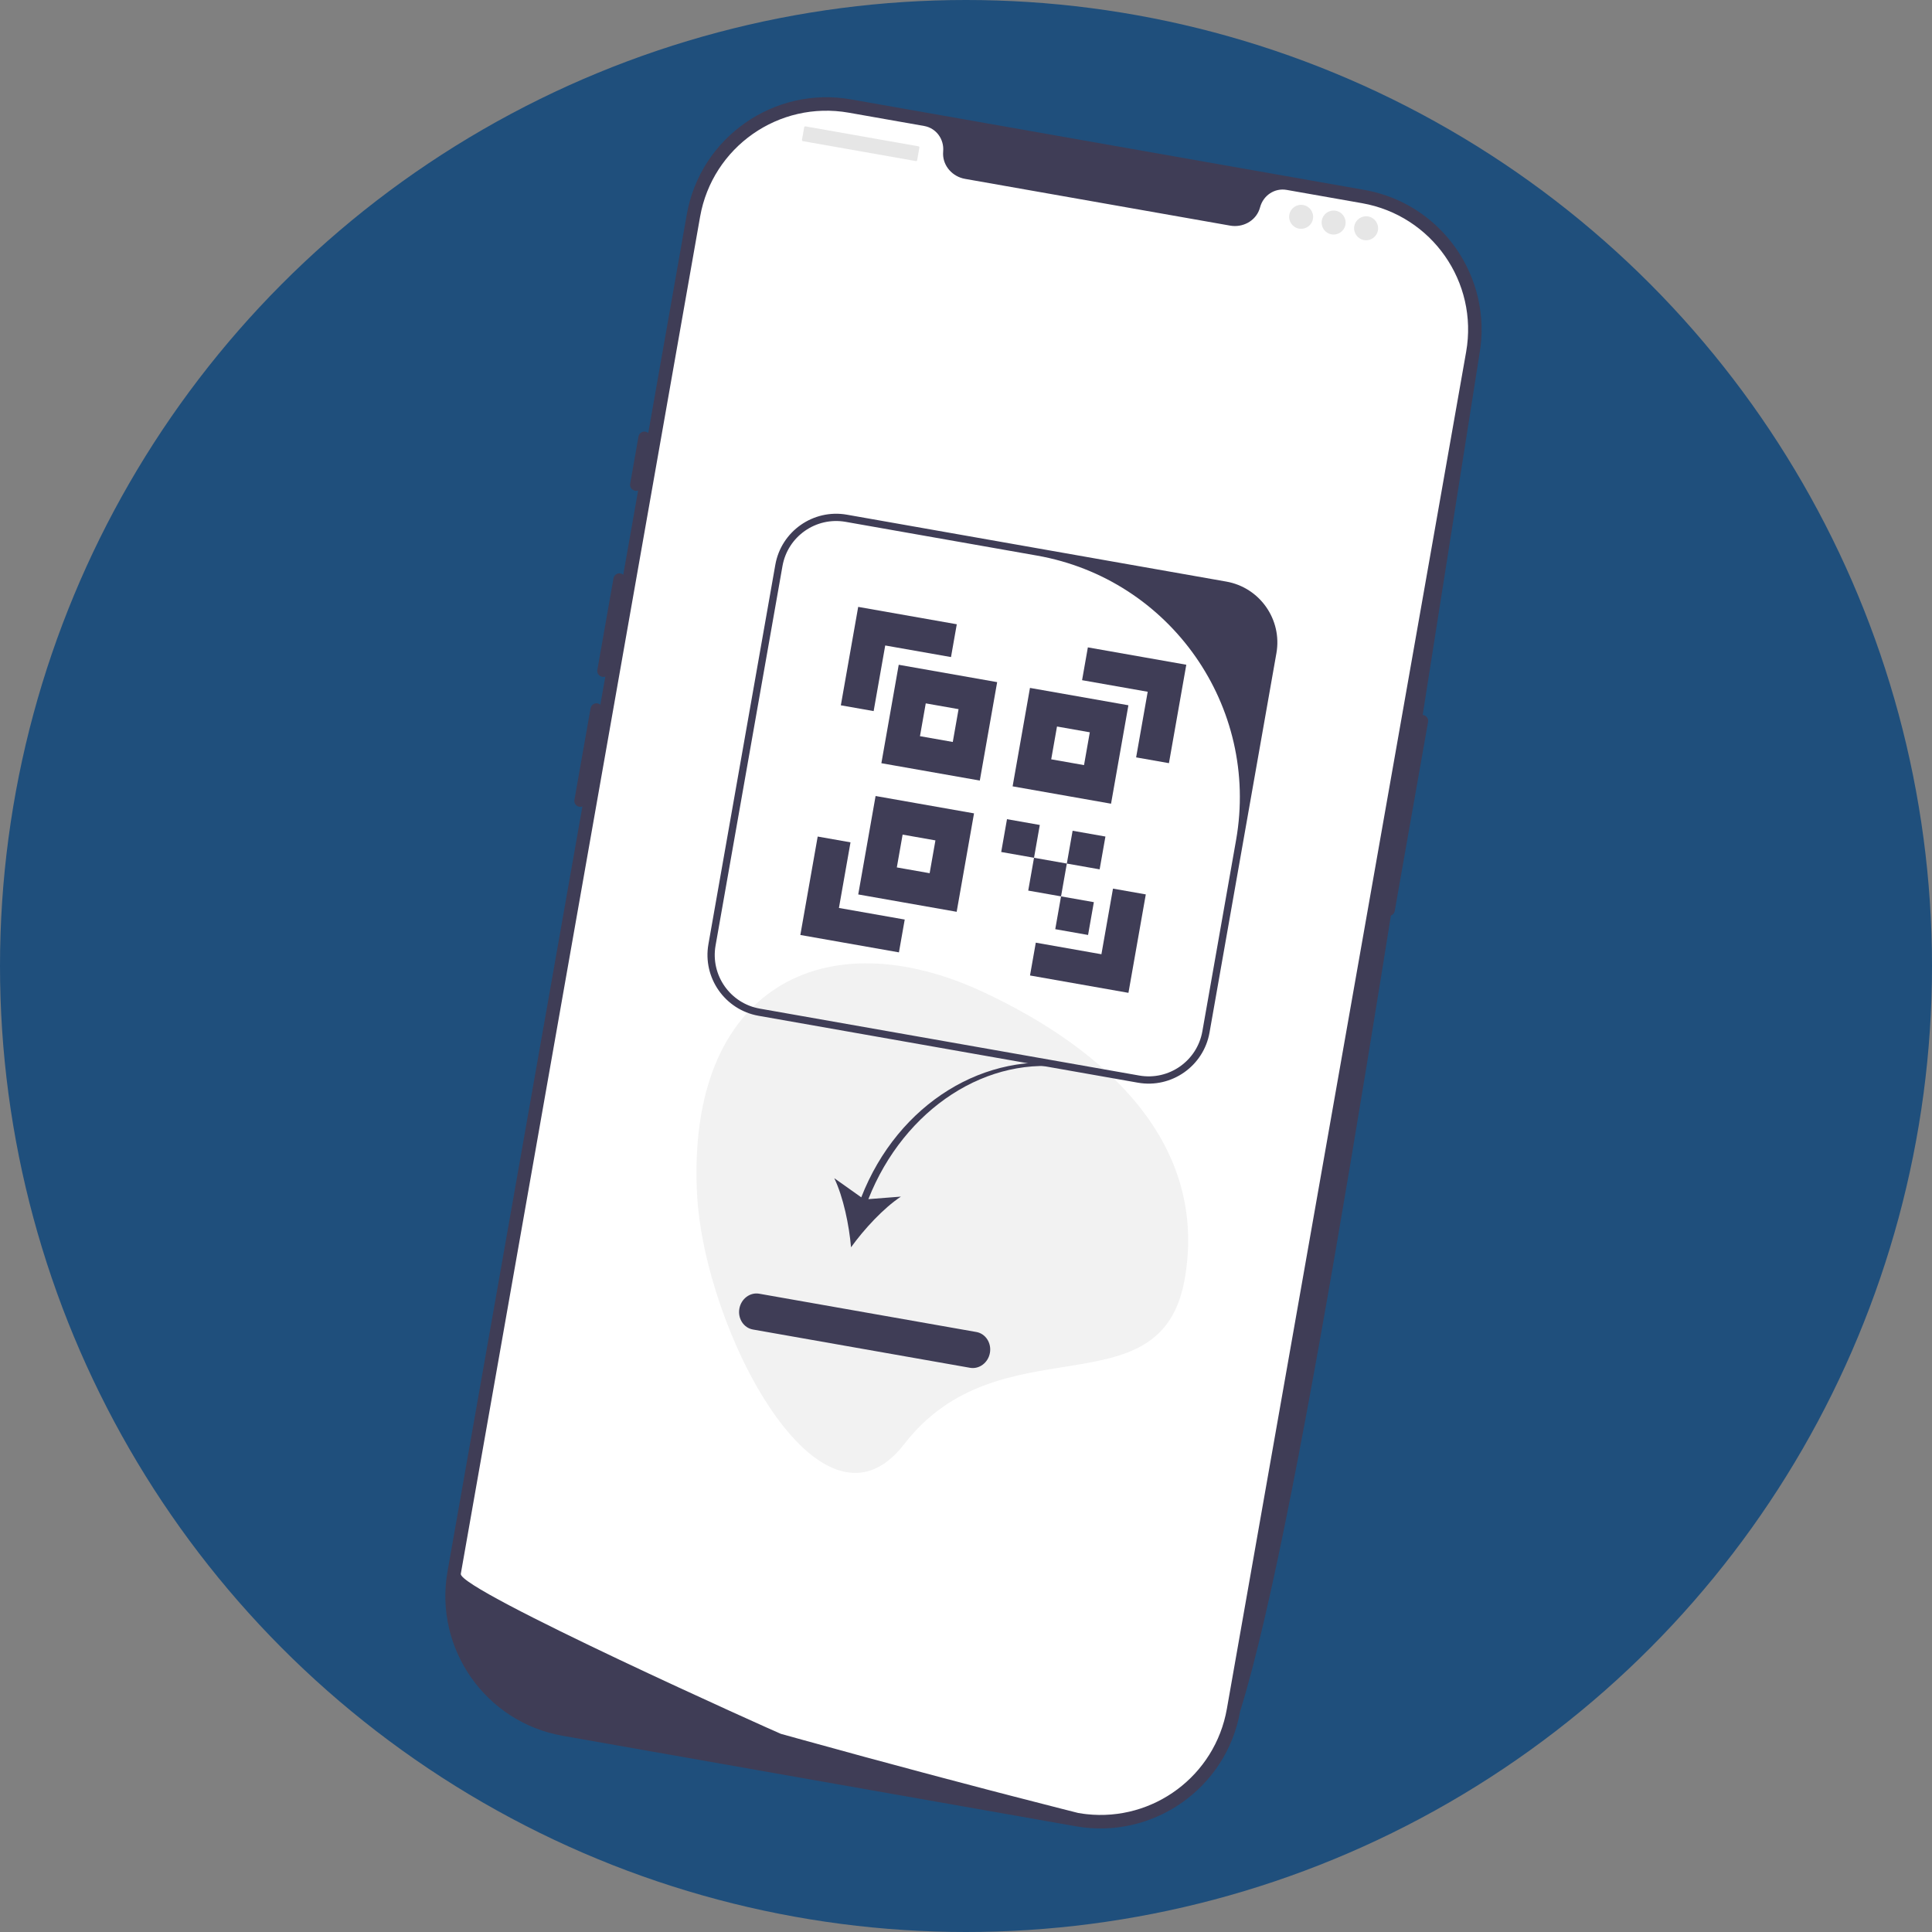 <svg width="350" height="350" viewBox="0 0 350 350" fill="none" xmlns="http://www.w3.org/2000/svg">
<rect x="0" y="0" width="350" height="350" fill="#808080" stroke="none"/>
<circle cx="175" cy="175" r="175" fill="#1F4F7C"/>
<path d="M194.906 330.849L101.906 314.451C87.957 311.991 78.61 298.642 81.07 284.693L124.42 38.843C126.879 24.894 140.229 15.547 154.177 18.007L247.178 34.405C261.126 36.864 270.473 50.214 268.014 64.163C252.337 163.194 235.795 274.271 224.664 310.012C222.204 323.961 208.855 333.309 194.906 330.849V330.849Z" fill="#3F3D56"/>
<path d="M257.826 129.526C257.236 129.422 256.671 129.817 256.567 130.407L250.528 164.653C250.424 165.244 250.82 165.808 251.41 165.912C252 166.016 252.565 165.621 252.669 165.031L258.707 130.785C258.811 130.194 258.416 129.63 257.826 129.526Z" fill="#3F3D56"/>
<path d="M265.606 63.738L222.257 309.583C220.116 321.725 208.915 329.99 196.831 328.654L196.825 328.653C196.647 328.632 196.468 328.612 196.285 328.585C195.967 328.545 195.65 328.495 195.329 328.438C195.329 328.438 194.167 328.145 192.044 327.605C189.9 327.062 186.78 326.263 182.892 325.252C181.726 324.953 180.497 324.631 179.199 324.292C176.615 323.616 173.778 322.873 170.737 322.061C169.525 321.742 168.271 321.405 166.99 321.064C160.445 319.319 153.12 317.338 145.404 315.194C144.099 314.837 142.784 314.473 141.459 314.101C141.112 314.001 82.973 287.981 83.479 285.113L126.828 39.268C129.057 26.624 141.111 18.183 153.756 20.413L167.422 22.823C169.605 23.208 171.06 25.219 170.864 27.43C170.854 27.577 170.845 27.724 170.846 27.873C170.856 30.132 172.594 32.011 174.82 32.403L222.856 40.873C225.082 41.266 227.358 40.095 228.14 37.976C228.192 37.836 228.233 37.694 228.275 37.553C228.846 35.408 230.901 34.016 233.085 34.401L246.751 36.81C259.395 39.04 267.836 51.094 265.606 63.738V63.738Z" fill="white"/>
<path d="M116.929 78.198C116.338 78.094 115.774 78.49 115.67 79.08L114.16 87.641C114.056 88.232 114.451 88.796 115.042 88.9C115.632 89.004 116.196 88.609 116.3 88.019L117.81 79.457C117.914 78.867 117.519 78.303 116.929 78.198Z" fill="#3F3D56"/>
<path d="M112.4 103.883C111.809 103.779 111.245 104.174 111.141 104.765L108.216 121.353C108.112 121.943 108.507 122.507 109.097 122.612C109.688 122.716 110.252 122.32 110.356 121.73L113.281 105.142C113.385 104.552 112.99 103.987 112.4 103.883Z" fill="#3F3D56"/>
<path d="M108.248 127.427C107.658 127.323 107.093 127.719 106.989 128.309L104.064 144.897C103.96 145.487 104.356 146.052 104.946 146.156C105.536 146.26 106.101 145.865 106.205 145.274L109.13 128.686C109.234 128.096 108.838 127.531 108.248 127.427Z" fill="#3F3D56"/>
<path d="M166.389 26.505L145.922 22.896C145.811 22.876 145.705 22.951 145.686 23.062L145.285 25.335C145.265 25.446 145.339 25.552 145.45 25.572L165.917 29.18C166.028 29.2 166.134 29.126 166.153 29.015L166.554 26.741C166.574 26.63 166.5 26.524 166.389 26.505Z" fill="#E6E6E6"/>
<path d="M235.334 41.42C236.516 41.629 237.643 40.84 237.852 39.657C238.06 38.475 237.271 37.348 236.089 37.14C234.906 36.931 233.779 37.72 233.571 38.903C233.362 40.085 234.152 41.212 235.334 41.42Z" fill="#E6E6E6"/>
<path d="M241.22 42.458C242.402 42.667 243.529 41.877 243.738 40.695C243.946 39.513 243.157 38.386 241.975 38.177C240.792 37.969 239.665 38.758 239.457 39.94C239.248 41.123 240.038 42.25 241.22 42.458Z" fill="#E6E6E6"/>
<path d="M247.106 43.496C248.288 43.705 249.415 42.915 249.624 41.733C249.832 40.551 249.043 39.424 247.861 39.215C246.679 39.007 245.551 39.796 245.343 40.978C245.134 42.16 245.924 43.288 247.106 43.496Z" fill="#E6E6E6"/>
<path d="M214.617 231.73C218.919 207.333 200.665 190.275 178.231 179.766C149.469 166.291 124.444 178.882 126.267 216.151C127.477 240.895 148.653 281.238 163.796 261.631C181.124 239.196 210.315 256.127 214.617 231.73Z" fill="#F2F2F2"/>
<path d="M175.735 247.789L136.397 240.853C134.729 240.559 133.628 238.865 133.943 237.077C134.258 235.29 135.872 234.075 137.54 234.369L176.878 241.305C178.547 241.599 179.648 243.293 179.333 245.081C179.017 246.868 177.403 248.083 175.735 247.789Z" fill="#3F3D56"/>
<path d="M156.027 216.908L151.137 213.44C152.787 216.88 153.832 221.983 154.172 225.957C156.505 222.723 160.024 218.882 163.208 216.778L157.312 217.235C163.79 200.815 179.018 190.892 193.987 193.531L194.308 192.954C178.672 190.197 162.7 199.814 156.027 216.908V216.908Z" fill="#3F3D56"/>
<path d="M231.235 118.326L219.116 187.059C218.044 193.138 212.227 197.21 206.149 196.139L137.416 184.019C131.337 182.947 127.264 177.131 128.336 171.052L140.456 102.319C141.527 96.241 147.344 92.168 153.423 93.24L222.156 105.359C228.234 106.431 232.307 112.248 231.235 118.326ZM206.377 194.842C211.749 195.789 216.872 192.202 217.819 186.831L223.929 152.178C228.195 127.984 212.04 104.913 187.846 100.647L153.194 94.537C147.822 93.59 142.7 97.176 141.753 102.548L129.633 171.281C128.686 176.653 132.273 181.775 137.644 182.722L206.377 194.842V194.842Z" fill="#3F3D56"/>
<g clip-path="url(#clip0_4_84)">
<path d="M160.366 116.934L172.283 119.035L173.331 113.091L155.47 109.942L152.326 127.774L158.269 128.822L160.366 116.934ZM154.077 152.597L148.133 151.549L144.989 169.381L162.85 172.53L163.899 166.586L151.981 164.485L154.077 152.597ZM199.532 172.87L187.644 170.773L186.596 176.717L204.428 179.862L207.572 162.03L201.628 160.982L199.532 172.87ZM196.029 123.222L207.917 125.318L205.821 137.206L211.764 138.254L214.909 120.423L197.077 117.278L196.029 123.222Z" fill="#3F3D56"/>
<path d="M159.669 138.262L177.501 141.406L180.645 123.574L162.813 120.43L159.669 138.262ZM167.709 127.422L173.653 128.47L172.605 134.414L166.661 133.366L167.709 127.422ZM155.477 162.037L173.309 165.181L176.453 147.35L158.621 144.205L155.477 162.037ZM163.517 151.197L169.461 152.245L168.413 158.189L162.469 157.141L163.517 151.197ZM204.421 127.766L186.589 124.622L183.445 142.454L201.276 145.598L204.421 127.766ZM196.381 138.606L190.437 137.558L191.485 131.614L197.429 132.662L196.381 138.606ZM182.426 148.403L188.37 149.451L187.322 155.395L181.378 154.347L182.426 148.403ZM187.322 155.395L193.266 156.443L192.218 162.387L186.274 161.339L187.322 155.395ZM192.218 162.387L198.162 163.435L197.114 169.379L191.17 168.331L192.218 162.387ZM194.314 150.499L200.258 151.547L199.21 157.491L193.266 156.443L194.314 150.499Z" fill="#3F3D56"/>
</g>
<defs>
<clipPath id="clip0_4_84">
<rect width="72.427" height="72.427" fill="white" transform="translate(150.574 102.95) rotate(10)"/>
</clipPath>
</defs>
</svg>
